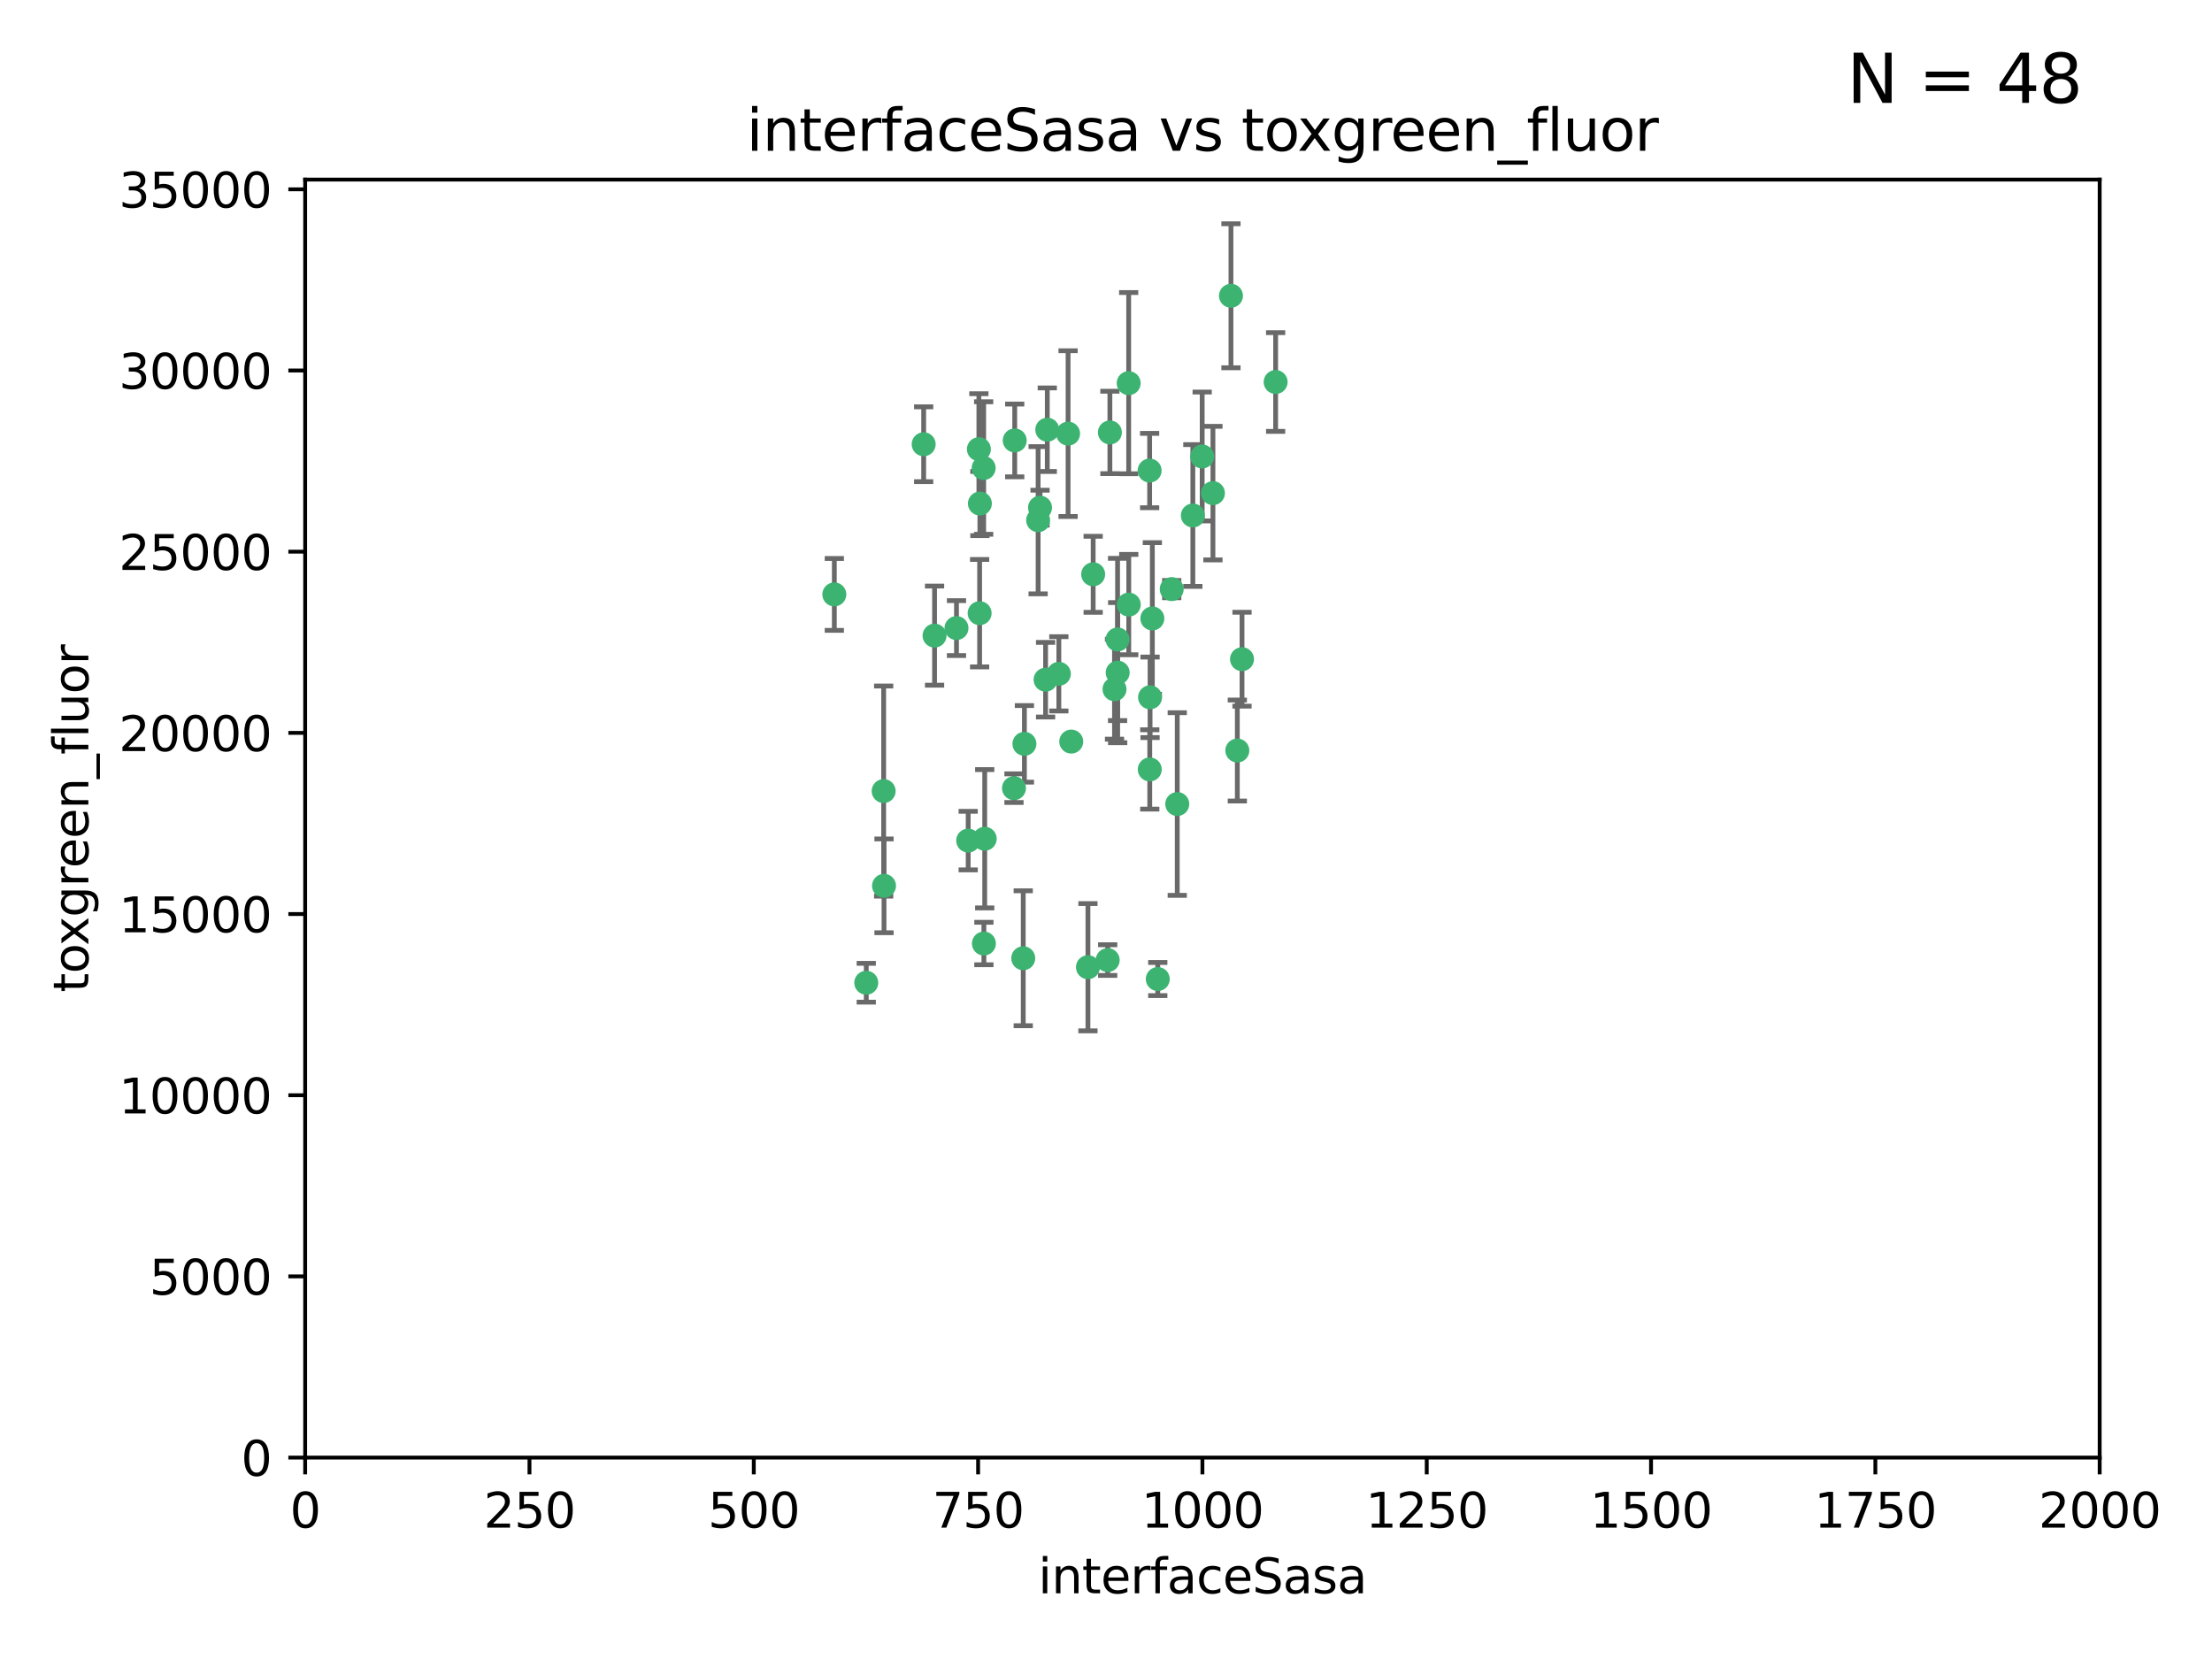 <?xml version="1.0" encoding="utf-8" standalone="no"?>
<!DOCTYPE svg PUBLIC "-//W3C//DTD SVG 1.1//EN"
  "http://www.w3.org/Graphics/SVG/1.1/DTD/svg11.dtd">
<svg xmlns:xlink="http://www.w3.org/1999/xlink" width="460.8pt" height="345.6pt" viewBox="0 0 460.8 345.6" xmlns="http://www.w3.org/2000/svg" version="1.1">
 <defs>
  <style type="text/css">*{stroke-linejoin: round; stroke-linecap: butt}</style>
 </defs>
 <g id="figure_1">
  <g id="patch_1">
   <path d="M 0 345.6 
L 460.8 345.6 
L 460.8 0 
L 0 0 
z
" style="fill: #ffffff"/>
  </g>
  <g id="axes_1">
   <g id="patch_2">
    <path d="M 63.571 303.64 
L 437.4 303.64 
L 437.4 37.411 
L 63.571 37.411 
z
" style="fill: #ffffff"/>
   </g>
   <g id="PathCollection_1">
    <defs>
     <path id="m052bcb30cd" d="M 0 1.118 
C 0.297 1.118 0.581 1 0.791 0.791 
C 1 0.581 1.118 0.297 1.118 0 
C 1.118 -0.297 1 -0.581 0.791 -0.791 
C 0.581 -1 0.297 -1.118 0 -1.118 
C -0.297 -1.118 -0.581 -1 -0.791 -0.791 
C -1 -0.581 -1.118 -0.297 -1.118 0 
C -1.118 0.297 -1 0.581 -0.791 0.791 
C -0.581 1 -0.297 1.118 0 1.118 
z
" style="stroke: #3cb371"/>
    </defs>
    <g clip-path="url(#pce3c4f1691)">
     <use xlink:href="#m052bcb30cd" x="239.489" y="98.026" style="fill: #3cb371; stroke: #3cb371"/>
     <use xlink:href="#m052bcb30cd" x="250.437" y="95.094" style="fill: #3cb371; stroke: #3cb371"/>
     <use xlink:href="#m052bcb30cd" x="218.168" y="89.516" style="fill: #3cb371; stroke: #3cb371"/>
     <use xlink:href="#m052bcb30cd" x="265.738" y="79.578" style="fill: #3cb371; stroke: #3cb371"/>
     <use xlink:href="#m052bcb30cd" x="252.676" y="102.727" style="fill: #3cb371; stroke: #3cb371"/>
     <use xlink:href="#m052bcb30cd" x="240.054" y="128.839" style="fill: #3cb371; stroke: #3cb371"/>
     <use xlink:href="#m052bcb30cd" x="258.734" y="137.321" style="fill: #3cb371; stroke: #3cb371"/>
     <use xlink:href="#m052bcb30cd" x="211.385" y="91.754" style="fill: #3cb371; stroke: #3cb371"/>
     <use xlink:href="#m052bcb30cd" x="235.142" y="125.947" style="fill: #3cb371; stroke: #3cb371"/>
     <use xlink:href="#m052bcb30cd" x="223.161" y="154.483" style="fill: #3cb371; stroke: #3cb371"/>
     <use xlink:href="#m052bcb30cd" x="248.491" y="107.386" style="fill: #3cb371; stroke: #3cb371"/>
     <use xlink:href="#m052bcb30cd" x="227.725" y="119.635" style="fill: #3cb371; stroke: #3cb371"/>
     <use xlink:href="#m052bcb30cd" x="235.125" y="79.819" style="fill: #3cb371; stroke: #3cb371"/>
     <use xlink:href="#m052bcb30cd" x="244.091" y="122.72" style="fill: #3cb371; stroke: #3cb371"/>
     <use xlink:href="#m052bcb30cd" x="241.185" y="203.953" style="fill: #3cb371; stroke: #3cb371"/>
     <use xlink:href="#m052bcb30cd" x="231.211" y="90.084" style="fill: #3cb371; stroke: #3cb371"/>
     <use xlink:href="#m052bcb30cd" x="213.404" y="154.954" style="fill: #3cb371; stroke: #3cb371"/>
     <use xlink:href="#m052bcb30cd" x="204.131" y="104.896" style="fill: #3cb371; stroke: #3cb371"/>
     <use xlink:href="#m052bcb30cd" x="257.757" y="156.348" style="fill: #3cb371; stroke: #3cb371"/>
     <use xlink:href="#m052bcb30cd" x="216.658" y="105.756" style="fill: #3cb371; stroke: #3cb371"/>
     <use xlink:href="#m052bcb30cd" x="204.916" y="97.498" style="fill: #3cb371; stroke: #3cb371"/>
     <use xlink:href="#m052bcb30cd" x="192.417" y="92.545" style="fill: #3cb371; stroke: #3cb371"/>
     <use xlink:href="#m052bcb30cd" x="222.501" y="90.332" style="fill: #3cb371; stroke: #3cb371"/>
     <use xlink:href="#m052bcb30cd" x="230.751" y="200.005" style="fill: #3cb371; stroke: #3cb371"/>
     <use xlink:href="#m052bcb30cd" x="199.256" y="130.84" style="fill: #3cb371; stroke: #3cb371"/>
     <use xlink:href="#m052bcb30cd" x="213.159" y="199.62" style="fill: #3cb371; stroke: #3cb371"/>
     <use xlink:href="#m052bcb30cd" x="216.26" y="108.373" style="fill: #3cb371; stroke: #3cb371"/>
     <use xlink:href="#m052bcb30cd" x="220.577" y="140.37" style="fill: #3cb371; stroke: #3cb371"/>
     <use xlink:href="#m052bcb30cd" x="203.92" y="93.572" style="fill: #3cb371; stroke: #3cb371"/>
     <use xlink:href="#m052bcb30cd" x="204.073" y="127.738" style="fill: #3cb371; stroke: #3cb371"/>
     <use xlink:href="#m052bcb30cd" x="239.579" y="145.262" style="fill: #3cb371; stroke: #3cb371"/>
     <use xlink:href="#m052bcb30cd" x="232.833" y="140.122" style="fill: #3cb371; stroke: #3cb371"/>
     <use xlink:href="#m052bcb30cd" x="256.433" y="61.614" style="fill: #3cb371; stroke: #3cb371"/>
     <use xlink:href="#m052bcb30cd" x="194.686" y="132.411" style="fill: #3cb371; stroke: #3cb371"/>
     <use xlink:href="#m052bcb30cd" x="180.458" y="204.723" style="fill: #3cb371; stroke: #3cb371"/>
     <use xlink:href="#m052bcb30cd" x="211.23" y="164.19" style="fill: #3cb371; stroke: #3cb371"/>
     <use xlink:href="#m052bcb30cd" x="232.811" y="133.213" style="fill: #3cb371; stroke: #3cb371"/>
     <use xlink:href="#m052bcb30cd" x="239.516" y="160.289" style="fill: #3cb371; stroke: #3cb371"/>
     <use xlink:href="#m052bcb30cd" x="204.964" y="196.552" style="fill: #3cb371; stroke: #3cb371"/>
     <use xlink:href="#m052bcb30cd" x="205.136" y="174.728" style="fill: #3cb371; stroke: #3cb371"/>
     <use xlink:href="#m052bcb30cd" x="217.815" y="141.593" style="fill: #3cb371; stroke: #3cb371"/>
     <use xlink:href="#m052bcb30cd" x="201.69" y="175.112" style="fill: #3cb371; stroke: #3cb371"/>
     <use xlink:href="#m052bcb30cd" x="184.082" y="164.794" style="fill: #3cb371; stroke: #3cb371"/>
     <use xlink:href="#m052bcb30cd" x="232.174" y="143.576" style="fill: #3cb371; stroke: #3cb371"/>
     <use xlink:href="#m052bcb30cd" x="245.245" y="167.495" style="fill: #3cb371; stroke: #3cb371"/>
     <use xlink:href="#m052bcb30cd" x="173.806" y="123.828" style="fill: #3cb371; stroke: #3cb371"/>
     <use xlink:href="#m052bcb30cd" x="226.639" y="201.488" style="fill: #3cb371; stroke: #3cb371"/>
     <use xlink:href="#m052bcb30cd" x="184.157" y="184.534" style="fill: #3cb371; stroke: #3cb371"/>
    </g>
   </g>
   <g id="matplotlib.axis_1">
    <g id="xtick_1">
     <g id="line2d_1">
      <defs>
       <path id="m33f7c1443c" d="M 0 0 
L 0 3.5 
" style="stroke: #000000; stroke-width: 0.8"/>
      </defs>
      <g>
       <use xlink:href="#m33f7c1443c" x="63.571" y="303.64" style="stroke: #000000; stroke-width: 0.8"/>
      </g>
     </g>
     <g id="text_1">
      <!-- 0 -->
      <g transform="translate(60.39 318.238)scale(0.1 -0.1)">
       <defs>
        <path id="DejaVuSans-30" d="M 2034 4250 
Q 1547 4250 1301 3770 
Q 1056 3291 1056 2328 
Q 1056 1369 1301 889 
Q 1547 409 2034 409 
Q 2525 409 2770 889 
Q 3016 1369 3016 2328 
Q 3016 3291 2770 3770 
Q 2525 4250 2034 4250 
z
M 2034 4750 
Q 2819 4750 3233 4129 
Q 3647 3509 3647 2328 
Q 3647 1150 3233 529 
Q 2819 -91 2034 -91 
Q 1250 -91 836 529 
Q 422 1150 422 2328 
Q 422 3509 836 4129 
Q 1250 4750 2034 4750 
z
" transform="scale(0.016)"/>
       </defs>
       <use xlink:href="#DejaVuSans-30"/>
      </g>
     </g>
    </g>
    <g id="xtick_2">
     <g id="line2d_2">
      <g>
       <use xlink:href="#m33f7c1443c" x="110.3" y="303.64" style="stroke: #000000; stroke-width: 0.8"/>
      </g>
     </g>
     <g id="text_2">
      <!-- 250 -->
      <g transform="translate(100.756 318.238)scale(0.1 -0.1)">
       <defs>
        <path id="DejaVuSans-32" d="M 1228 531 
L 3431 531 
L 3431 0 
L 469 0 
L 469 531 
Q 828 903 1448 1529 
Q 2069 2156 2228 2338 
Q 2531 2678 2651 2914 
Q 2772 3150 2772 3378 
Q 2772 3750 2511 3984 
Q 2250 4219 1831 4219 
Q 1534 4219 1204 4116 
Q 875 4013 500 3803 
L 500 4441 
Q 881 4594 1212 4672 
Q 1544 4750 1819 4750 
Q 2544 4750 2975 4387 
Q 3406 4025 3406 3419 
Q 3406 3131 3298 2873 
Q 3191 2616 2906 2266 
Q 2828 2175 2409 1742 
Q 1991 1309 1228 531 
z
" transform="scale(0.016)"/>
        <path id="DejaVuSans-35" d="M 691 4666 
L 3169 4666 
L 3169 4134 
L 1269 4134 
L 1269 2991 
Q 1406 3038 1543 3061 
Q 1681 3084 1819 3084 
Q 2600 3084 3056 2656 
Q 3513 2228 3513 1497 
Q 3513 744 3044 326 
Q 2575 -91 1722 -91 
Q 1428 -91 1123 -41 
Q 819 9 494 109 
L 494 744 
Q 775 591 1075 516 
Q 1375 441 1709 441 
Q 2250 441 2565 725 
Q 2881 1009 2881 1497 
Q 2881 1984 2565 2268 
Q 2250 2553 1709 2553 
Q 1456 2553 1204 2497 
Q 953 2441 691 2322 
L 691 4666 
z
" transform="scale(0.016)"/>
       </defs>
       <use xlink:href="#DejaVuSans-32"/>
       <use xlink:href="#DejaVuSans-35" x="63.623"/>
       <use xlink:href="#DejaVuSans-30" x="127.246"/>
      </g>
     </g>
    </g>
    <g id="xtick_3">
     <g id="line2d_3">
      <g>
       <use xlink:href="#m33f7c1443c" x="157.028" y="303.64" style="stroke: #000000; stroke-width: 0.8"/>
      </g>
     </g>
     <g id="text_3">
      <!-- 500 -->
      <g transform="translate(147.485 318.238)scale(0.1 -0.1)">
       <use xlink:href="#DejaVuSans-35"/>
       <use xlink:href="#DejaVuSans-30" x="63.623"/>
       <use xlink:href="#DejaVuSans-30" x="127.246"/>
      </g>
     </g>
    </g>
    <g id="xtick_4">
     <g id="line2d_4">
      <g>
       <use xlink:href="#m33f7c1443c" x="203.757" y="303.64" style="stroke: #000000; stroke-width: 0.8"/>
      </g>
     </g>
     <g id="text_4">
      <!-- 750 -->
      <g transform="translate(194.213 318.238)scale(0.1 -0.1)">
       <defs>
        <path id="DejaVuSans-37" d="M 525 4666 
L 3525 4666 
L 3525 4397 
L 1831 0 
L 1172 0 
L 2766 4134 
L 525 4134 
L 525 4666 
z
" transform="scale(0.016)"/>
       </defs>
       <use xlink:href="#DejaVuSans-37"/>
       <use xlink:href="#DejaVuSans-35" x="63.623"/>
       <use xlink:href="#DejaVuSans-30" x="127.246"/>
      </g>
     </g>
    </g>
    <g id="xtick_5">
     <g id="line2d_5">
      <g>
       <use xlink:href="#m33f7c1443c" x="250.486" y="303.64" style="stroke: #000000; stroke-width: 0.8"/>
      </g>
     </g>
     <g id="text_5">
      <!-- 1000 -->
      <g transform="translate(237.761 318.238)scale(0.1 -0.1)">
       <defs>
        <path id="DejaVuSans-31" d="M 794 531 
L 1825 531 
L 1825 4091 
L 703 3866 
L 703 4441 
L 1819 4666 
L 2450 4666 
L 2450 531 
L 3481 531 
L 3481 0 
L 794 0 
L 794 531 
z
" transform="scale(0.016)"/>
       </defs>
       <use xlink:href="#DejaVuSans-31"/>
       <use xlink:href="#DejaVuSans-30" x="63.623"/>
       <use xlink:href="#DejaVuSans-30" x="127.246"/>
       <use xlink:href="#DejaVuSans-30" x="190.869"/>
      </g>
     </g>
    </g>
    <g id="xtick_6">
     <g id="line2d_6">
      <g>
       <use xlink:href="#m33f7c1443c" x="297.214" y="303.64" style="stroke: #000000; stroke-width: 0.8"/>
      </g>
     </g>
     <g id="text_6">
      <!-- 1250 -->
      <g transform="translate(284.489 318.238)scale(0.1 -0.1)">
       <use xlink:href="#DejaVuSans-31"/>
       <use xlink:href="#DejaVuSans-32" x="63.623"/>
       <use xlink:href="#DejaVuSans-35" x="127.246"/>
       <use xlink:href="#DejaVuSans-30" x="190.869"/>
      </g>
     </g>
    </g>
    <g id="xtick_7">
     <g id="line2d_7">
      <g>
       <use xlink:href="#m33f7c1443c" x="343.943" y="303.64" style="stroke: #000000; stroke-width: 0.8"/>
      </g>
     </g>
     <g id="text_7">
      <!-- 1500 -->
      <g transform="translate(331.218 318.238)scale(0.1 -0.1)">
       <use xlink:href="#DejaVuSans-31"/>
       <use xlink:href="#DejaVuSans-35" x="63.623"/>
       <use xlink:href="#DejaVuSans-30" x="127.246"/>
       <use xlink:href="#DejaVuSans-30" x="190.869"/>
      </g>
     </g>
    </g>
    <g id="xtick_8">
     <g id="line2d_8">
      <g>
       <use xlink:href="#m33f7c1443c" x="390.671" y="303.64" style="stroke: #000000; stroke-width: 0.8"/>
      </g>
     </g>
     <g id="text_8">
      <!-- 1750 -->
      <g transform="translate(377.946 318.238)scale(0.1 -0.1)">
       <use xlink:href="#DejaVuSans-31"/>
       <use xlink:href="#DejaVuSans-37" x="63.623"/>
       <use xlink:href="#DejaVuSans-35" x="127.246"/>
       <use xlink:href="#DejaVuSans-30" x="190.869"/>
      </g>
     </g>
    </g>
    <g id="xtick_9">
     <g id="line2d_9">
      <g>
       <use xlink:href="#m33f7c1443c" x="437.4" y="303.64" style="stroke: #000000; stroke-width: 0.8"/>
      </g>
     </g>
     <g id="text_9">
      <!-- 2000 -->
      <g transform="translate(424.675 318.238)scale(0.1 -0.1)">
       <use xlink:href="#DejaVuSans-32"/>
       <use xlink:href="#DejaVuSans-30" x="63.623"/>
       <use xlink:href="#DejaVuSans-30" x="127.246"/>
       <use xlink:href="#DejaVuSans-30" x="190.869"/>
      </g>
     </g>
    </g>
    <g id="text_10">
     <!-- interfaceSasa -->
     <g transform="translate(216.279 331.917)scale(0.1 -0.1)">
      <defs>
       <path id="DejaVuSans-69" d="M 603 3500 
L 1178 3500 
L 1178 0 
L 603 0 
L 603 3500 
z
M 603 4863 
L 1178 4863 
L 1178 4134 
L 603 4134 
L 603 4863 
z
" transform="scale(0.016)"/>
       <path id="DejaVuSans-6e" d="M 3513 2113 
L 3513 0 
L 2938 0 
L 2938 2094 
Q 2938 2591 2744 2837 
Q 2550 3084 2163 3084 
Q 1697 3084 1428 2787 
Q 1159 2491 1159 1978 
L 1159 0 
L 581 0 
L 581 3500 
L 1159 3500 
L 1159 2956 
Q 1366 3272 1645 3428 
Q 1925 3584 2291 3584 
Q 2894 3584 3203 3211 
Q 3513 2838 3513 2113 
z
" transform="scale(0.016)"/>
       <path id="DejaVuSans-74" d="M 1172 4494 
L 1172 3500 
L 2356 3500 
L 2356 3053 
L 1172 3053 
L 1172 1153 
Q 1172 725 1289 603 
Q 1406 481 1766 481 
L 2356 481 
L 2356 0 
L 1766 0 
Q 1100 0 847 248 
Q 594 497 594 1153 
L 594 3053 
L 172 3053 
L 172 3500 
L 594 3500 
L 594 4494 
L 1172 4494 
z
" transform="scale(0.016)"/>
       <path id="DejaVuSans-65" d="M 3597 1894 
L 3597 1613 
L 953 1613 
Q 991 1019 1311 708 
Q 1631 397 2203 397 
Q 2534 397 2845 478 
Q 3156 559 3463 722 
L 3463 178 
Q 3153 47 2828 -22 
Q 2503 -91 2169 -91 
Q 1331 -91 842 396 
Q 353 884 353 1716 
Q 353 2575 817 3079 
Q 1281 3584 2069 3584 
Q 2775 3584 3186 3129 
Q 3597 2675 3597 1894 
z
M 3022 2063 
Q 3016 2534 2758 2815 
Q 2500 3097 2075 3097 
Q 1594 3097 1305 2825 
Q 1016 2553 972 2059 
L 3022 2063 
z
" transform="scale(0.016)"/>
       <path id="DejaVuSans-72" d="M 2631 2963 
Q 2534 3019 2420 3045 
Q 2306 3072 2169 3072 
Q 1681 3072 1420 2755 
Q 1159 2438 1159 1844 
L 1159 0 
L 581 0 
L 581 3500 
L 1159 3500 
L 1159 2956 
Q 1341 3275 1631 3429 
Q 1922 3584 2338 3584 
Q 2397 3584 2469 3576 
Q 2541 3569 2628 3553 
L 2631 2963 
z
" transform="scale(0.016)"/>
       <path id="DejaVuSans-66" d="M 2375 4863 
L 2375 4384 
L 1825 4384 
Q 1516 4384 1395 4259 
Q 1275 4134 1275 3809 
L 1275 3500 
L 2222 3500 
L 2222 3053 
L 1275 3053 
L 1275 0 
L 697 0 
L 697 3053 
L 147 3053 
L 147 3500 
L 697 3500 
L 697 3744 
Q 697 4328 969 4595 
Q 1241 4863 1831 4863 
L 2375 4863 
z
" transform="scale(0.016)"/>
       <path id="DejaVuSans-61" d="M 2194 1759 
Q 1497 1759 1228 1600 
Q 959 1441 959 1056 
Q 959 750 1161 570 
Q 1363 391 1709 391 
Q 2188 391 2477 730 
Q 2766 1069 2766 1631 
L 2766 1759 
L 2194 1759 
z
M 3341 1997 
L 3341 0 
L 2766 0 
L 2766 531 
Q 2569 213 2275 61 
Q 1981 -91 1556 -91 
Q 1019 -91 701 211 
Q 384 513 384 1019 
Q 384 1609 779 1909 
Q 1175 2209 1959 2209 
L 2766 2209 
L 2766 2266 
Q 2766 2663 2505 2880 
Q 2244 3097 1772 3097 
Q 1472 3097 1187 3025 
Q 903 2953 641 2809 
L 641 3341 
Q 956 3463 1253 3523 
Q 1550 3584 1831 3584 
Q 2591 3584 2966 3190 
Q 3341 2797 3341 1997 
z
" transform="scale(0.016)"/>
       <path id="DejaVuSans-63" d="M 3122 3366 
L 3122 2828 
Q 2878 2963 2633 3030 
Q 2388 3097 2138 3097 
Q 1578 3097 1268 2742 
Q 959 2388 959 1747 
Q 959 1106 1268 751 
Q 1578 397 2138 397 
Q 2388 397 2633 464 
Q 2878 531 3122 666 
L 3122 134 
Q 2881 22 2623 -34 
Q 2366 -91 2075 -91 
Q 1284 -91 818 406 
Q 353 903 353 1747 
Q 353 2603 823 3093 
Q 1294 3584 2113 3584 
Q 2378 3584 2631 3529 
Q 2884 3475 3122 3366 
z
" transform="scale(0.016)"/>
       <path id="DejaVuSans-53" d="M 3425 4513 
L 3425 3897 
Q 3066 4069 2747 4153 
Q 2428 4238 2131 4238 
Q 1616 4238 1336 4038 
Q 1056 3838 1056 3469 
Q 1056 3159 1242 3001 
Q 1428 2844 1947 2747 
L 2328 2669 
Q 3034 2534 3370 2195 
Q 3706 1856 3706 1288 
Q 3706 609 3251 259 
Q 2797 -91 1919 -91 
Q 1588 -91 1214 -16 
Q 841 59 441 206 
L 441 856 
Q 825 641 1194 531 
Q 1563 422 1919 422 
Q 2459 422 2753 634 
Q 3047 847 3047 1241 
Q 3047 1584 2836 1778 
Q 2625 1972 2144 2069 
L 1759 2144 
Q 1053 2284 737 2584 
Q 422 2884 422 3419 
Q 422 4038 858 4394 
Q 1294 4750 2059 4750 
Q 2388 4750 2728 4690 
Q 3069 4631 3425 4513 
z
" transform="scale(0.016)"/>
       <path id="DejaVuSans-73" d="M 2834 3397 
L 2834 2853 
Q 2591 2978 2328 3040 
Q 2066 3103 1784 3103 
Q 1356 3103 1142 2972 
Q 928 2841 928 2578 
Q 928 2378 1081 2264 
Q 1234 2150 1697 2047 
L 1894 2003 
Q 2506 1872 2764 1633 
Q 3022 1394 3022 966 
Q 3022 478 2636 193 
Q 2250 -91 1575 -91 
Q 1294 -91 989 -36 
Q 684 19 347 128 
L 347 722 
Q 666 556 975 473 
Q 1284 391 1588 391 
Q 1994 391 2212 530 
Q 2431 669 2431 922 
Q 2431 1156 2273 1281 
Q 2116 1406 1581 1522 
L 1381 1569 
Q 847 1681 609 1914 
Q 372 2147 372 2553 
Q 372 3047 722 3315 
Q 1072 3584 1716 3584 
Q 2034 3584 2315 3537 
Q 2597 3491 2834 3397 
z
" transform="scale(0.016)"/>
      </defs>
      <use xlink:href="#DejaVuSans-69"/>
      <use xlink:href="#DejaVuSans-6e" x="27.783"/>
      <use xlink:href="#DejaVuSans-74" x="91.162"/>
      <use xlink:href="#DejaVuSans-65" x="130.371"/>
      <use xlink:href="#DejaVuSans-72" x="191.895"/>
      <use xlink:href="#DejaVuSans-66" x="233.008"/>
      <use xlink:href="#DejaVuSans-61" x="268.213"/>
      <use xlink:href="#DejaVuSans-63" x="329.492"/>
      <use xlink:href="#DejaVuSans-65" x="384.473"/>
      <use xlink:href="#DejaVuSans-53" x="445.996"/>
      <use xlink:href="#DejaVuSans-61" x="509.473"/>
      <use xlink:href="#DejaVuSans-73" x="570.752"/>
      <use xlink:href="#DejaVuSans-61" x="622.852"/>
     </g>
    </g>
   </g>
   <g id="matplotlib.axis_2">
    <g id="ytick_1">
     <g id="line2d_10">
      <defs>
       <path id="m0c0c66646e" d="M 0 0 
L -3.5 0 
" style="stroke: #000000; stroke-width: 0.8"/>
      </defs>
      <g>
       <use xlink:href="#m0c0c66646e" x="63.571" y="303.64" style="stroke: #000000; stroke-width: 0.8"/>
      </g>
     </g>
     <g id="text_11">
      <!-- 0 -->
      <g transform="translate(50.209 307.439)scale(0.1 -0.1)">
       <use xlink:href="#DejaVuSans-30"/>
      </g>
     </g>
    </g>
    <g id="ytick_2">
     <g id="line2d_11">
      <g>
       <use xlink:href="#m0c0c66646e" x="63.571" y="265.897" style="stroke: #000000; stroke-width: 0.8"/>
      </g>
     </g>
     <g id="text_12">
      <!-- 5000 -->
      <g transform="translate(31.121 269.696)scale(0.1 -0.1)">
       <use xlink:href="#DejaVuSans-35"/>
       <use xlink:href="#DejaVuSans-30" x="63.623"/>
       <use xlink:href="#DejaVuSans-30" x="127.246"/>
       <use xlink:href="#DejaVuSans-30" x="190.869"/>
      </g>
     </g>
    </g>
    <g id="ytick_3">
     <g id="line2d_12">
      <g>
       <use xlink:href="#m0c0c66646e" x="63.571" y="228.154" style="stroke: #000000; stroke-width: 0.8"/>
      </g>
     </g>
     <g id="text_13">
      <!-- 10000 -->
      <g transform="translate(24.759 231.953)scale(0.1 -0.1)">
       <use xlink:href="#DejaVuSans-31"/>
       <use xlink:href="#DejaVuSans-30" x="63.623"/>
       <use xlink:href="#DejaVuSans-30" x="127.246"/>
       <use xlink:href="#DejaVuSans-30" x="190.869"/>
       <use xlink:href="#DejaVuSans-30" x="254.492"/>
      </g>
     </g>
    </g>
    <g id="ytick_4">
     <g id="line2d_13">
      <g>
       <use xlink:href="#m0c0c66646e" x="63.571" y="190.411" style="stroke: #000000; stroke-width: 0.8"/>
      </g>
     </g>
     <g id="text_14">
      <!-- 15000 -->
      <g transform="translate(24.759 194.21)scale(0.1 -0.1)">
       <use xlink:href="#DejaVuSans-31"/>
       <use xlink:href="#DejaVuSans-35" x="63.623"/>
       <use xlink:href="#DejaVuSans-30" x="127.246"/>
       <use xlink:href="#DejaVuSans-30" x="190.869"/>
       <use xlink:href="#DejaVuSans-30" x="254.492"/>
      </g>
     </g>
    </g>
    <g id="ytick_5">
     <g id="line2d_14">
      <g>
       <use xlink:href="#m0c0c66646e" x="63.571" y="152.668" style="stroke: #000000; stroke-width: 0.8"/>
      </g>
     </g>
     <g id="text_15">
      <!-- 20000 -->
      <g transform="translate(24.759 156.467)scale(0.1 -0.1)">
       <use xlink:href="#DejaVuSans-32"/>
       <use xlink:href="#DejaVuSans-30" x="63.623"/>
       <use xlink:href="#DejaVuSans-30" x="127.246"/>
       <use xlink:href="#DejaVuSans-30" x="190.869"/>
       <use xlink:href="#DejaVuSans-30" x="254.492"/>
      </g>
     </g>
    </g>
    <g id="ytick_6">
     <g id="line2d_15">
      <g>
       <use xlink:href="#m0c0c66646e" x="63.571" y="114.925" style="stroke: #000000; stroke-width: 0.8"/>
      </g>
     </g>
     <g id="text_16">
      <!-- 25000 -->
      <g transform="translate(24.759 118.724)scale(0.1 -0.1)">
       <use xlink:href="#DejaVuSans-32"/>
       <use xlink:href="#DejaVuSans-35" x="63.623"/>
       <use xlink:href="#DejaVuSans-30" x="127.246"/>
       <use xlink:href="#DejaVuSans-30" x="190.869"/>
       <use xlink:href="#DejaVuSans-30" x="254.492"/>
      </g>
     </g>
    </g>
    <g id="ytick_7">
     <g id="line2d_16">
      <g>
       <use xlink:href="#m0c0c66646e" x="63.571" y="77.181" style="stroke: #000000; stroke-width: 0.8"/>
      </g>
     </g>
     <g id="text_17">
      <!-- 30000 -->
      <g transform="translate(24.759 80.981)scale(0.1 -0.1)">
       <defs>
        <path id="DejaVuSans-33" d="M 2597 2516 
Q 3050 2419 3304 2112 
Q 3559 1806 3559 1356 
Q 3559 666 3084 287 
Q 2609 -91 1734 -91 
Q 1441 -91 1130 -33 
Q 819 25 488 141 
L 488 750 
Q 750 597 1062 519 
Q 1375 441 1716 441 
Q 2309 441 2620 675 
Q 2931 909 2931 1356 
Q 2931 1769 2642 2001 
Q 2353 2234 1838 2234 
L 1294 2234 
L 1294 2753 
L 1863 2753 
Q 2328 2753 2575 2939 
Q 2822 3125 2822 3475 
Q 2822 3834 2567 4026 
Q 2313 4219 1838 4219 
Q 1578 4219 1281 4162 
Q 984 4106 628 3988 
L 628 4550 
Q 988 4650 1302 4700 
Q 1616 4750 1894 4750 
Q 2613 4750 3031 4423 
Q 3450 4097 3450 3541 
Q 3450 3153 3228 2886 
Q 3006 2619 2597 2516 
z
" transform="scale(0.016)"/>
       </defs>
       <use xlink:href="#DejaVuSans-33"/>
       <use xlink:href="#DejaVuSans-30" x="63.623"/>
       <use xlink:href="#DejaVuSans-30" x="127.246"/>
       <use xlink:href="#DejaVuSans-30" x="190.869"/>
       <use xlink:href="#DejaVuSans-30" x="254.492"/>
      </g>
     </g>
    </g>
    <g id="ytick_8">
     <g id="line2d_17">
      <g>
       <use xlink:href="#m0c0c66646e" x="63.571" y="39.438" style="stroke: #000000; stroke-width: 0.8"/>
      </g>
     </g>
     <g id="text_18">
      <!-- 35000 -->
      <g transform="translate(24.759 43.238)scale(0.1 -0.1)">
       <use xlink:href="#DejaVuSans-33"/>
       <use xlink:href="#DejaVuSans-35" x="63.623"/>
       <use xlink:href="#DejaVuSans-30" x="127.246"/>
       <use xlink:href="#DejaVuSans-30" x="190.869"/>
       <use xlink:href="#DejaVuSans-30" x="254.492"/>
      </g>
     </g>
    </g>
    <g id="text_19">
     <!-- toxgreen_fluor -->
     <g transform="translate(18.401 206.72)rotate(-90)scale(0.1 -0.1)">
      <defs>
       <path id="DejaVuSans-6f" d="M 1959 3097 
Q 1497 3097 1228 2736 
Q 959 2375 959 1747 
Q 959 1119 1226 758 
Q 1494 397 1959 397 
Q 2419 397 2687 759 
Q 2956 1122 2956 1747 
Q 2956 2369 2687 2733 
Q 2419 3097 1959 3097 
z
M 1959 3584 
Q 2709 3584 3137 3096 
Q 3566 2609 3566 1747 
Q 3566 888 3137 398 
Q 2709 -91 1959 -91 
Q 1206 -91 779 398 
Q 353 888 353 1747 
Q 353 2609 779 3096 
Q 1206 3584 1959 3584 
z
" transform="scale(0.016)"/>
       <path id="DejaVuSans-78" d="M 3513 3500 
L 2247 1797 
L 3578 0 
L 2900 0 
L 1881 1375 
L 863 0 
L 184 0 
L 1544 1831 
L 300 3500 
L 978 3500 
L 1906 2253 
L 2834 3500 
L 3513 3500 
z
" transform="scale(0.016)"/>
       <path id="DejaVuSans-67" d="M 2906 1791 
Q 2906 2416 2648 2759 
Q 2391 3103 1925 3103 
Q 1463 3103 1205 2759 
Q 947 2416 947 1791 
Q 947 1169 1205 825 
Q 1463 481 1925 481 
Q 2391 481 2648 825 
Q 2906 1169 2906 1791 
z
M 3481 434 
Q 3481 -459 3084 -895 
Q 2688 -1331 1869 -1331 
Q 1566 -1331 1297 -1286 
Q 1028 -1241 775 -1147 
L 775 -588 
Q 1028 -725 1275 -790 
Q 1522 -856 1778 -856 
Q 2344 -856 2625 -561 
Q 2906 -266 2906 331 
L 2906 616 
Q 2728 306 2450 153 
Q 2172 0 1784 0 
Q 1141 0 747 490 
Q 353 981 353 1791 
Q 353 2603 747 3093 
Q 1141 3584 1784 3584 
Q 2172 3584 2450 3431 
Q 2728 3278 2906 2969 
L 2906 3500 
L 3481 3500 
L 3481 434 
z
" transform="scale(0.016)"/>
       <path id="DejaVuSans-5f" d="M 3263 -1063 
L 3263 -1509 
L -63 -1509 
L -63 -1063 
L 3263 -1063 
z
" transform="scale(0.016)"/>
       <path id="DejaVuSans-6c" d="M 603 4863 
L 1178 4863 
L 1178 0 
L 603 0 
L 603 4863 
z
" transform="scale(0.016)"/>
       <path id="DejaVuSans-75" d="M 544 1381 
L 544 3500 
L 1119 3500 
L 1119 1403 
Q 1119 906 1312 657 
Q 1506 409 1894 409 
Q 2359 409 2629 706 
Q 2900 1003 2900 1516 
L 2900 3500 
L 3475 3500 
L 3475 0 
L 2900 0 
L 2900 538 
Q 2691 219 2414 64 
Q 2138 -91 1772 -91 
Q 1169 -91 856 284 
Q 544 659 544 1381 
z
M 1991 3584 
L 1991 3584 
z
" transform="scale(0.016)"/>
      </defs>
      <use xlink:href="#DejaVuSans-74"/>
      <use xlink:href="#DejaVuSans-6f" x="39.209"/>
      <use xlink:href="#DejaVuSans-78" x="97.266"/>
      <use xlink:href="#DejaVuSans-67" x="156.445"/>
      <use xlink:href="#DejaVuSans-72" x="219.922"/>
      <use xlink:href="#DejaVuSans-65" x="258.785"/>
      <use xlink:href="#DejaVuSans-65" x="320.309"/>
      <use xlink:href="#DejaVuSans-6e" x="381.832"/>
      <use xlink:href="#DejaVuSans-5f" x="445.211"/>
      <use xlink:href="#DejaVuSans-66" x="495.211"/>
      <use xlink:href="#DejaVuSans-6c" x="530.416"/>
      <use xlink:href="#DejaVuSans-75" x="558.199"/>
      <use xlink:href="#DejaVuSans-6f" x="621.578"/>
      <use xlink:href="#DejaVuSans-72" x="682.76"/>
     </g>
    </g>
   </g>
   <g id="LineCollection_1">
    <path d="M 239.489 105.772 
L 239.489 90.281 
" clip-path="url(#pce3c4f1691)" style="fill: none; stroke: #696969"/>
    <path d="M 250.437 108.514 
L 250.437 81.675 
" clip-path="url(#pce3c4f1691)" style="fill: none; stroke: #696969"/>
    <path d="M 218.168 98.217 
L 218.168 80.815 
" clip-path="url(#pce3c4f1691)" style="fill: none; stroke: #696969"/>
    <path d="M 265.738 89.863 
L 265.738 69.294 
" clip-path="url(#pce3c4f1691)" style="fill: none; stroke: #696969"/>
    <path d="M 252.676 116.638 
L 252.676 88.815 
" clip-path="url(#pce3c4f1691)" style="fill: none; stroke: #696969"/>
    <path d="M 240.054 144.637 
L 240.054 113.041 
" clip-path="url(#pce3c4f1691)" style="fill: none; stroke: #696969"/>
    <path d="M 258.734 147.102 
L 258.734 127.541 
" clip-path="url(#pce3c4f1691)" style="fill: none; stroke: #696969"/>
    <path d="M 211.385 99.334 
L 211.385 84.174 
" clip-path="url(#pce3c4f1691)" style="fill: none; stroke: #696969"/>
    <path d="M 235.142 136.397 
L 235.142 115.497 
" clip-path="url(#pce3c4f1691)" style="fill: none; stroke: #696969"/>
    <path d="M 223.161 155.048 
L 223.161 153.918 
" clip-path="url(#pce3c4f1691)" style="fill: none; stroke: #696969"/>
    <path d="M 248.491 122.155 
L 248.491 92.617 
" clip-path="url(#pce3c4f1691)" style="fill: none; stroke: #696969"/>
    <path d="M 227.725 127.554 
L 227.725 111.717 
" clip-path="url(#pce3c4f1691)" style="fill: none; stroke: #696969"/>
    <path d="M 235.125 98.693 
L 235.125 60.945 
" clip-path="url(#pce3c4f1691)" style="fill: none; stroke: #696969"/>
    <path d="M 244.091 124.514 
L 244.091 120.926 
" clip-path="url(#pce3c4f1691)" style="fill: none; stroke: #696969"/>
    <path d="M 241.185 207.405 
L 241.185 200.501 
" clip-path="url(#pce3c4f1691)" style="fill: none; stroke: #696969"/>
    <path d="M 231.211 98.668 
L 231.211 81.501 
" clip-path="url(#pce3c4f1691)" style="fill: none; stroke: #696969"/>
    <path d="M 213.404 162.929 
L 213.404 146.979 
" clip-path="url(#pce3c4f1691)" style="fill: none; stroke: #696969"/>
    <path d="M 204.131 111.578 
L 204.131 98.214 
" clip-path="url(#pce3c4f1691)" style="fill: none; stroke: #696969"/>
    <path d="M 257.757 166.868 
L 257.757 145.829 
" clip-path="url(#pce3c4f1691)" style="fill: none; stroke: #696969"/>
    <path d="M 216.658 109.392 
L 216.658 102.12 
" clip-path="url(#pce3c4f1691)" style="fill: none; stroke: #696969"/>
    <path d="M 204.916 111.302 
L 204.916 83.693 
" clip-path="url(#pce3c4f1691)" style="fill: none; stroke: #696969"/>
    <path d="M 192.417 100.341 
L 192.417 84.749 
" clip-path="url(#pce3c4f1691)" style="fill: none; stroke: #696969"/>
    <path d="M 222.501 107.592 
L 222.501 73.071 
" clip-path="url(#pce3c4f1691)" style="fill: none; stroke: #696969"/>
    <path d="M 230.751 203.204 
L 230.751 196.806 
" clip-path="url(#pce3c4f1691)" style="fill: none; stroke: #696969"/>
    <path d="M 199.256 136.561 
L 199.256 125.12 
" clip-path="url(#pce3c4f1691)" style="fill: none; stroke: #696969"/>
    <path d="M 213.159 213.675 
L 213.159 185.565 
" clip-path="url(#pce3c4f1691)" style="fill: none; stroke: #696969"/>
    <path d="M 216.26 123.707 
L 216.26 93.039 
" clip-path="url(#pce3c4f1691)" style="fill: none; stroke: #696969"/>
    <path d="M 220.577 148.106 
L 220.577 132.634 
" clip-path="url(#pce3c4f1691)" style="fill: none; stroke: #696969"/>
    <path d="M 203.92 105.129 
L 203.92 82.016 
" clip-path="url(#pce3c4f1691)" style="fill: none; stroke: #696969"/>
    <path d="M 204.073 138.926 
L 204.073 116.549 
" clip-path="url(#pce3c4f1691)" style="fill: none; stroke: #696969"/>
    <path d="M 239.579 153.647 
L 239.579 136.877 
" clip-path="url(#pce3c4f1691)" style="fill: none; stroke: #696969"/>
    <path d="M 232.833 154.719 
L 232.833 125.526 
" clip-path="url(#pce3c4f1691)" style="fill: none; stroke: #696969"/>
    <path d="M 256.433 76.614 
L 256.433 46.614 
" clip-path="url(#pce3c4f1691)" style="fill: none; stroke: #696969"/>
    <path d="M 194.686 142.738 
L 194.686 122.084 
" clip-path="url(#pce3c4f1691)" style="fill: none; stroke: #696969"/>
    <path d="M 180.458 208.763 
L 180.458 200.682 
" clip-path="url(#pce3c4f1691)" style="fill: none; stroke: #696969"/>
    <path d="M 211.23 167.175 
L 211.23 161.206 
" clip-path="url(#pce3c4f1691)" style="fill: none; stroke: #696969"/>
    <path d="M 232.811 150.11 
L 232.811 116.316 
" clip-path="url(#pce3c4f1691)" style="fill: none; stroke: #696969"/>
    <path d="M 239.516 168.551 
L 239.516 152.026 
" clip-path="url(#pce3c4f1691)" style="fill: none; stroke: #696969"/>
    <path d="M 204.964 200.974 
L 204.964 192.13 
" clip-path="url(#pce3c4f1691)" style="fill: none; stroke: #696969"/>
    <path d="M 205.136 189.135 
L 205.136 160.322 
" clip-path="url(#pce3c4f1691)" style="fill: none; stroke: #696969"/>
    <path d="M 217.815 149.363 
L 217.815 133.823 
" clip-path="url(#pce3c4f1691)" style="fill: none; stroke: #696969"/>
    <path d="M 201.69 181.212 
L 201.69 169.013 
" clip-path="url(#pce3c4f1691)" style="fill: none; stroke: #696969"/>
    <path d="M 184.082 186.68 
L 184.082 142.908 
" clip-path="url(#pce3c4f1691)" style="fill: none; stroke: #696969"/>
    <path d="M 232.174 153.98 
L 232.174 133.171 
" clip-path="url(#pce3c4f1691)" style="fill: none; stroke: #696969"/>
    <path d="M 245.245 186.519 
L 245.245 148.47 
" clip-path="url(#pce3c4f1691)" style="fill: none; stroke: #696969"/>
    <path d="M 173.806 131.314 
L 173.806 116.343 
" clip-path="url(#pce3c4f1691)" style="fill: none; stroke: #696969"/>
    <path d="M 226.639 214.744 
L 226.639 188.233 
" clip-path="url(#pce3c4f1691)" style="fill: none; stroke: #696969"/>
    <path d="M 184.157 194.3 
L 184.157 174.769 
" clip-path="url(#pce3c4f1691)" style="fill: none; stroke: #696969"/>
   </g>
   <g id="line2d_18">
    <defs>
     <path id="md45bac0e6c" d="M 2 0 
L -2 -0 
" style="stroke: #696969"/>
    </defs>
    <g clip-path="url(#pce3c4f1691)">
     <use xlink:href="#md45bac0e6c" x="239.489" y="105.772" style="fill: #696969; stroke: #696969"/>
     <use xlink:href="#md45bac0e6c" x="250.437" y="108.514" style="fill: #696969; stroke: #696969"/>
     <use xlink:href="#md45bac0e6c" x="218.168" y="98.217" style="fill: #696969; stroke: #696969"/>
     <use xlink:href="#md45bac0e6c" x="265.738" y="89.863" style="fill: #696969; stroke: #696969"/>
     <use xlink:href="#md45bac0e6c" x="252.676" y="116.638" style="fill: #696969; stroke: #696969"/>
     <use xlink:href="#md45bac0e6c" x="240.054" y="144.637" style="fill: #696969; stroke: #696969"/>
     <use xlink:href="#md45bac0e6c" x="258.734" y="147.102" style="fill: #696969; stroke: #696969"/>
     <use xlink:href="#md45bac0e6c" x="211.385" y="99.334" style="fill: #696969; stroke: #696969"/>
     <use xlink:href="#md45bac0e6c" x="235.142" y="136.397" style="fill: #696969; stroke: #696969"/>
     <use xlink:href="#md45bac0e6c" x="223.161" y="155.048" style="fill: #696969; stroke: #696969"/>
     <use xlink:href="#md45bac0e6c" x="248.491" y="122.155" style="fill: #696969; stroke: #696969"/>
     <use xlink:href="#md45bac0e6c" x="227.725" y="127.554" style="fill: #696969; stroke: #696969"/>
     <use xlink:href="#md45bac0e6c" x="235.125" y="98.693" style="fill: #696969; stroke: #696969"/>
     <use xlink:href="#md45bac0e6c" x="244.091" y="124.514" style="fill: #696969; stroke: #696969"/>
     <use xlink:href="#md45bac0e6c" x="241.185" y="207.405" style="fill: #696969; stroke: #696969"/>
     <use xlink:href="#md45bac0e6c" x="231.211" y="98.668" style="fill: #696969; stroke: #696969"/>
     <use xlink:href="#md45bac0e6c" x="213.404" y="162.929" style="fill: #696969; stroke: #696969"/>
     <use xlink:href="#md45bac0e6c" x="204.131" y="111.578" style="fill: #696969; stroke: #696969"/>
     <use xlink:href="#md45bac0e6c" x="257.757" y="166.868" style="fill: #696969; stroke: #696969"/>
     <use xlink:href="#md45bac0e6c" x="216.658" y="109.392" style="fill: #696969; stroke: #696969"/>
     <use xlink:href="#md45bac0e6c" x="204.916" y="111.302" style="fill: #696969; stroke: #696969"/>
     <use xlink:href="#md45bac0e6c" x="192.417" y="100.341" style="fill: #696969; stroke: #696969"/>
     <use xlink:href="#md45bac0e6c" x="222.501" y="107.592" style="fill: #696969; stroke: #696969"/>
     <use xlink:href="#md45bac0e6c" x="230.751" y="203.204" style="fill: #696969; stroke: #696969"/>
     <use xlink:href="#md45bac0e6c" x="199.256" y="136.561" style="fill: #696969; stroke: #696969"/>
     <use xlink:href="#md45bac0e6c" x="213.159" y="213.675" style="fill: #696969; stroke: #696969"/>
     <use xlink:href="#md45bac0e6c" x="216.26" y="123.707" style="fill: #696969; stroke: #696969"/>
     <use xlink:href="#md45bac0e6c" x="220.577" y="148.106" style="fill: #696969; stroke: #696969"/>
     <use xlink:href="#md45bac0e6c" x="203.92" y="105.129" style="fill: #696969; stroke: #696969"/>
     <use xlink:href="#md45bac0e6c" x="204.073" y="138.926" style="fill: #696969; stroke: #696969"/>
     <use xlink:href="#md45bac0e6c" x="239.579" y="153.647" style="fill: #696969; stroke: #696969"/>
     <use xlink:href="#md45bac0e6c" x="232.833" y="154.719" style="fill: #696969; stroke: #696969"/>
     <use xlink:href="#md45bac0e6c" x="256.433" y="76.614" style="fill: #696969; stroke: #696969"/>
     <use xlink:href="#md45bac0e6c" x="194.686" y="142.738" style="fill: #696969; stroke: #696969"/>
     <use xlink:href="#md45bac0e6c" x="180.458" y="208.763" style="fill: #696969; stroke: #696969"/>
     <use xlink:href="#md45bac0e6c" x="211.23" y="167.175" style="fill: #696969; stroke: #696969"/>
     <use xlink:href="#md45bac0e6c" x="232.811" y="150.11" style="fill: #696969; stroke: #696969"/>
     <use xlink:href="#md45bac0e6c" x="239.516" y="168.551" style="fill: #696969; stroke: #696969"/>
     <use xlink:href="#md45bac0e6c" x="204.964" y="200.974" style="fill: #696969; stroke: #696969"/>
     <use xlink:href="#md45bac0e6c" x="205.136" y="189.135" style="fill: #696969; stroke: #696969"/>
     <use xlink:href="#md45bac0e6c" x="217.815" y="149.363" style="fill: #696969; stroke: #696969"/>
     <use xlink:href="#md45bac0e6c" x="201.69" y="181.212" style="fill: #696969; stroke: #696969"/>
     <use xlink:href="#md45bac0e6c" x="184.082" y="186.68" style="fill: #696969; stroke: #696969"/>
     <use xlink:href="#md45bac0e6c" x="232.174" y="153.98" style="fill: #696969; stroke: #696969"/>
     <use xlink:href="#md45bac0e6c" x="245.245" y="186.519" style="fill: #696969; stroke: #696969"/>
     <use xlink:href="#md45bac0e6c" x="173.806" y="131.314" style="fill: #696969; stroke: #696969"/>
     <use xlink:href="#md45bac0e6c" x="226.639" y="214.744" style="fill: #696969; stroke: #696969"/>
     <use xlink:href="#md45bac0e6c" x="184.157" y="194.3" style="fill: #696969; stroke: #696969"/>
    </g>
   </g>
   <g id="line2d_19">
    <g clip-path="url(#pce3c4f1691)">
     <use xlink:href="#md45bac0e6c" x="239.489" y="90.281" style="fill: #696969; stroke: #696969"/>
     <use xlink:href="#md45bac0e6c" x="250.437" y="81.675" style="fill: #696969; stroke: #696969"/>
     <use xlink:href="#md45bac0e6c" x="218.168" y="80.815" style="fill: #696969; stroke: #696969"/>
     <use xlink:href="#md45bac0e6c" x="265.738" y="69.294" style="fill: #696969; stroke: #696969"/>
     <use xlink:href="#md45bac0e6c" x="252.676" y="88.815" style="fill: #696969; stroke: #696969"/>
     <use xlink:href="#md45bac0e6c" x="240.054" y="113.041" style="fill: #696969; stroke: #696969"/>
     <use xlink:href="#md45bac0e6c" x="258.734" y="127.541" style="fill: #696969; stroke: #696969"/>
     <use xlink:href="#md45bac0e6c" x="211.385" y="84.174" style="fill: #696969; stroke: #696969"/>
     <use xlink:href="#md45bac0e6c" x="235.142" y="115.497" style="fill: #696969; stroke: #696969"/>
     <use xlink:href="#md45bac0e6c" x="223.161" y="153.918" style="fill: #696969; stroke: #696969"/>
     <use xlink:href="#md45bac0e6c" x="248.491" y="92.617" style="fill: #696969; stroke: #696969"/>
     <use xlink:href="#md45bac0e6c" x="227.725" y="111.717" style="fill: #696969; stroke: #696969"/>
     <use xlink:href="#md45bac0e6c" x="235.125" y="60.945" style="fill: #696969; stroke: #696969"/>
     <use xlink:href="#md45bac0e6c" x="244.091" y="120.926" style="fill: #696969; stroke: #696969"/>
     <use xlink:href="#md45bac0e6c" x="241.185" y="200.501" style="fill: #696969; stroke: #696969"/>
     <use xlink:href="#md45bac0e6c" x="231.211" y="81.501" style="fill: #696969; stroke: #696969"/>
     <use xlink:href="#md45bac0e6c" x="213.404" y="146.979" style="fill: #696969; stroke: #696969"/>
     <use xlink:href="#md45bac0e6c" x="204.131" y="98.214" style="fill: #696969; stroke: #696969"/>
     <use xlink:href="#md45bac0e6c" x="257.757" y="145.829" style="fill: #696969; stroke: #696969"/>
     <use xlink:href="#md45bac0e6c" x="216.658" y="102.12" style="fill: #696969; stroke: #696969"/>
     <use xlink:href="#md45bac0e6c" x="204.916" y="83.693" style="fill: #696969; stroke: #696969"/>
     <use xlink:href="#md45bac0e6c" x="192.417" y="84.749" style="fill: #696969; stroke: #696969"/>
     <use xlink:href="#md45bac0e6c" x="222.501" y="73.071" style="fill: #696969; stroke: #696969"/>
     <use xlink:href="#md45bac0e6c" x="230.751" y="196.806" style="fill: #696969; stroke: #696969"/>
     <use xlink:href="#md45bac0e6c" x="199.256" y="125.12" style="fill: #696969; stroke: #696969"/>
     <use xlink:href="#md45bac0e6c" x="213.159" y="185.565" style="fill: #696969; stroke: #696969"/>
     <use xlink:href="#md45bac0e6c" x="216.26" y="93.039" style="fill: #696969; stroke: #696969"/>
     <use xlink:href="#md45bac0e6c" x="220.577" y="132.634" style="fill: #696969; stroke: #696969"/>
     <use xlink:href="#md45bac0e6c" x="203.92" y="82.016" style="fill: #696969; stroke: #696969"/>
     <use xlink:href="#md45bac0e6c" x="204.073" y="116.549" style="fill: #696969; stroke: #696969"/>
     <use xlink:href="#md45bac0e6c" x="239.579" y="136.877" style="fill: #696969; stroke: #696969"/>
     <use xlink:href="#md45bac0e6c" x="232.833" y="125.526" style="fill: #696969; stroke: #696969"/>
     <use xlink:href="#md45bac0e6c" x="256.433" y="46.614" style="fill: #696969; stroke: #696969"/>
     <use xlink:href="#md45bac0e6c" x="194.686" y="122.084" style="fill: #696969; stroke: #696969"/>
     <use xlink:href="#md45bac0e6c" x="180.458" y="200.682" style="fill: #696969; stroke: #696969"/>
     <use xlink:href="#md45bac0e6c" x="211.23" y="161.206" style="fill: #696969; stroke: #696969"/>
     <use xlink:href="#md45bac0e6c" x="232.811" y="116.316" style="fill: #696969; stroke: #696969"/>
     <use xlink:href="#md45bac0e6c" x="239.516" y="152.026" style="fill: #696969; stroke: #696969"/>
     <use xlink:href="#md45bac0e6c" x="204.964" y="192.13" style="fill: #696969; stroke: #696969"/>
     <use xlink:href="#md45bac0e6c" x="205.136" y="160.322" style="fill: #696969; stroke: #696969"/>
     <use xlink:href="#md45bac0e6c" x="217.815" y="133.823" style="fill: #696969; stroke: #696969"/>
     <use xlink:href="#md45bac0e6c" x="201.69" y="169.013" style="fill: #696969; stroke: #696969"/>
     <use xlink:href="#md45bac0e6c" x="184.082" y="142.908" style="fill: #696969; stroke: #696969"/>
     <use xlink:href="#md45bac0e6c" x="232.174" y="133.171" style="fill: #696969; stroke: #696969"/>
     <use xlink:href="#md45bac0e6c" x="245.245" y="148.47" style="fill: #696969; stroke: #696969"/>
     <use xlink:href="#md45bac0e6c" x="173.806" y="116.343" style="fill: #696969; stroke: #696969"/>
     <use xlink:href="#md45bac0e6c" x="226.639" y="188.233" style="fill: #696969; stroke: #696969"/>
     <use xlink:href="#md45bac0e6c" x="184.157" y="174.769" style="fill: #696969; stroke: #696969"/>
    </g>
   </g>
   <g id="line2d_20">
    <defs>
     <path id="m7436de8478" d="M 0 2 
C 0.53 2 1.039 1.789 1.414 1.414 
C 1.789 1.039 2 0.53 2 0 
C 2 -0.53 1.789 -1.039 1.414 -1.414 
C 1.039 -1.789 0.53 -2 0 -2 
C -0.53 -2 -1.039 -1.789 -1.414 -1.414 
C -1.789 -1.039 -2 -0.53 -2 0 
C -2 0.53 -1.789 1.039 -1.414 1.414 
C -1.039 1.789 -0.53 2 0 2 
z
" style="stroke: #3cb371"/>
    </defs>
    <g clip-path="url(#pce3c4f1691)">
     <use xlink:href="#m7436de8478" x="239.489" y="98.026" style="fill: #3cb371; stroke: #3cb371"/>
     <use xlink:href="#m7436de8478" x="250.437" y="95.094" style="fill: #3cb371; stroke: #3cb371"/>
     <use xlink:href="#m7436de8478" x="218.168" y="89.516" style="fill: #3cb371; stroke: #3cb371"/>
     <use xlink:href="#m7436de8478" x="265.738" y="79.578" style="fill: #3cb371; stroke: #3cb371"/>
     <use xlink:href="#m7436de8478" x="252.676" y="102.727" style="fill: #3cb371; stroke: #3cb371"/>
     <use xlink:href="#m7436de8478" x="240.054" y="128.839" style="fill: #3cb371; stroke: #3cb371"/>
     <use xlink:href="#m7436de8478" x="258.734" y="137.321" style="fill: #3cb371; stroke: #3cb371"/>
     <use xlink:href="#m7436de8478" x="211.385" y="91.754" style="fill: #3cb371; stroke: #3cb371"/>
     <use xlink:href="#m7436de8478" x="235.142" y="125.947" style="fill: #3cb371; stroke: #3cb371"/>
     <use xlink:href="#m7436de8478" x="223.161" y="154.483" style="fill: #3cb371; stroke: #3cb371"/>
     <use xlink:href="#m7436de8478" x="248.491" y="107.386" style="fill: #3cb371; stroke: #3cb371"/>
     <use xlink:href="#m7436de8478" x="227.725" y="119.635" style="fill: #3cb371; stroke: #3cb371"/>
     <use xlink:href="#m7436de8478" x="235.125" y="79.819" style="fill: #3cb371; stroke: #3cb371"/>
     <use xlink:href="#m7436de8478" x="244.091" y="122.72" style="fill: #3cb371; stroke: #3cb371"/>
     <use xlink:href="#m7436de8478" x="241.185" y="203.953" style="fill: #3cb371; stroke: #3cb371"/>
     <use xlink:href="#m7436de8478" x="231.211" y="90.084" style="fill: #3cb371; stroke: #3cb371"/>
     <use xlink:href="#m7436de8478" x="213.404" y="154.954" style="fill: #3cb371; stroke: #3cb371"/>
     <use xlink:href="#m7436de8478" x="204.131" y="104.896" style="fill: #3cb371; stroke: #3cb371"/>
     <use xlink:href="#m7436de8478" x="257.757" y="156.348" style="fill: #3cb371; stroke: #3cb371"/>
     <use xlink:href="#m7436de8478" x="216.658" y="105.756" style="fill: #3cb371; stroke: #3cb371"/>
     <use xlink:href="#m7436de8478" x="204.916" y="97.498" style="fill: #3cb371; stroke: #3cb371"/>
     <use xlink:href="#m7436de8478" x="192.417" y="92.545" style="fill: #3cb371; stroke: #3cb371"/>
     <use xlink:href="#m7436de8478" x="222.501" y="90.332" style="fill: #3cb371; stroke: #3cb371"/>
     <use xlink:href="#m7436de8478" x="230.751" y="200.005" style="fill: #3cb371; stroke: #3cb371"/>
     <use xlink:href="#m7436de8478" x="199.256" y="130.84" style="fill: #3cb371; stroke: #3cb371"/>
     <use xlink:href="#m7436de8478" x="213.159" y="199.62" style="fill: #3cb371; stroke: #3cb371"/>
     <use xlink:href="#m7436de8478" x="216.26" y="108.373" style="fill: #3cb371; stroke: #3cb371"/>
     <use xlink:href="#m7436de8478" x="220.577" y="140.37" style="fill: #3cb371; stroke: #3cb371"/>
     <use xlink:href="#m7436de8478" x="203.92" y="93.572" style="fill: #3cb371; stroke: #3cb371"/>
     <use xlink:href="#m7436de8478" x="204.073" y="127.738" style="fill: #3cb371; stroke: #3cb371"/>
     <use xlink:href="#m7436de8478" x="239.579" y="145.262" style="fill: #3cb371; stroke: #3cb371"/>
     <use xlink:href="#m7436de8478" x="232.833" y="140.122" style="fill: #3cb371; stroke: #3cb371"/>
     <use xlink:href="#m7436de8478" x="256.433" y="61.614" style="fill: #3cb371; stroke: #3cb371"/>
     <use xlink:href="#m7436de8478" x="194.686" y="132.411" style="fill: #3cb371; stroke: #3cb371"/>
     <use xlink:href="#m7436de8478" x="180.458" y="204.723" style="fill: #3cb371; stroke: #3cb371"/>
     <use xlink:href="#m7436de8478" x="211.23" y="164.19" style="fill: #3cb371; stroke: #3cb371"/>
     <use xlink:href="#m7436de8478" x="232.811" y="133.213" style="fill: #3cb371; stroke: #3cb371"/>
     <use xlink:href="#m7436de8478" x="239.516" y="160.289" style="fill: #3cb371; stroke: #3cb371"/>
     <use xlink:href="#m7436de8478" x="204.964" y="196.552" style="fill: #3cb371; stroke: #3cb371"/>
     <use xlink:href="#m7436de8478" x="205.136" y="174.728" style="fill: #3cb371; stroke: #3cb371"/>
     <use xlink:href="#m7436de8478" x="217.815" y="141.593" style="fill: #3cb371; stroke: #3cb371"/>
     <use xlink:href="#m7436de8478" x="201.69" y="175.112" style="fill: #3cb371; stroke: #3cb371"/>
     <use xlink:href="#m7436de8478" x="184.082" y="164.794" style="fill: #3cb371; stroke: #3cb371"/>
     <use xlink:href="#m7436de8478" x="232.174" y="143.576" style="fill: #3cb371; stroke: #3cb371"/>
     <use xlink:href="#m7436de8478" x="245.245" y="167.495" style="fill: #3cb371; stroke: #3cb371"/>
     <use xlink:href="#m7436de8478" x="173.806" y="123.828" style="fill: #3cb371; stroke: #3cb371"/>
     <use xlink:href="#m7436de8478" x="226.639" y="201.488" style="fill: #3cb371; stroke: #3cb371"/>
     <use xlink:href="#m7436de8478" x="184.157" y="184.534" style="fill: #3cb371; stroke: #3cb371"/>
    </g>
   </g>
   <g id="patch_3">
    <path d="M 63.571 303.64 
L 63.571 37.411 
" style="fill: none; stroke: #000000; stroke-width: 0.8; stroke-linejoin: miter; stroke-linecap: square"/>
   </g>
   <g id="patch_4">
    <path d="M 437.4 303.64 
L 437.4 37.411 
" style="fill: none; stroke: #000000; stroke-width: 0.8; stroke-linejoin: miter; stroke-linecap: square"/>
   </g>
   <g id="patch_5">
    <path d="M 63.571 303.64 
L 437.4 303.64 
" style="fill: none; stroke: #000000; stroke-width: 0.8; stroke-linejoin: miter; stroke-linecap: square"/>
   </g>
   <g id="patch_6">
    <path d="M 63.571 37.411 
L 437.4 37.411 
" style="fill: none; stroke: #000000; stroke-width: 0.8; stroke-linejoin: miter; stroke-linecap: square"/>
   </g>
   <g id="text_20">
    <!-- N = 48 -->
    <g transform="translate(384.743 21.426)scale(0.14 -0.14)">
     <defs>
      <path id="DejaVuSans-4e" d="M 628 4666 
L 1478 4666 
L 3547 763 
L 3547 4666 
L 4159 4666 
L 4159 0 
L 3309 0 
L 1241 3903 
L 1241 0 
L 628 0 
L 628 4666 
z
" transform="scale(0.016)"/>
      <path id="DejaVuSans-20" transform="scale(0.016)"/>
      <path id="DejaVuSans-3d" d="M 678 2906 
L 4684 2906 
L 4684 2381 
L 678 2381 
L 678 2906 
z
M 678 1631 
L 4684 1631 
L 4684 1100 
L 678 1100 
L 678 1631 
z
" transform="scale(0.016)"/>
      <path id="DejaVuSans-34" d="M 2419 4116 
L 825 1625 
L 2419 1625 
L 2419 4116 
z
M 2253 4666 
L 3047 4666 
L 3047 1625 
L 3713 1625 
L 3713 1100 
L 3047 1100 
L 3047 0 
L 2419 0 
L 2419 1100 
L 313 1100 
L 313 1709 
L 2253 4666 
z
" transform="scale(0.016)"/>
      <path id="DejaVuSans-38" d="M 2034 2216 
Q 1584 2216 1326 1975 
Q 1069 1734 1069 1313 
Q 1069 891 1326 650 
Q 1584 409 2034 409 
Q 2484 409 2743 651 
Q 3003 894 3003 1313 
Q 3003 1734 2745 1975 
Q 2488 2216 2034 2216 
z
M 1403 2484 
Q 997 2584 770 2862 
Q 544 3141 544 3541 
Q 544 4100 942 4425 
Q 1341 4750 2034 4750 
Q 2731 4750 3128 4425 
Q 3525 4100 3525 3541 
Q 3525 3141 3298 2862 
Q 3072 2584 2669 2484 
Q 3125 2378 3379 2068 
Q 3634 1759 3634 1313 
Q 3634 634 3220 271 
Q 2806 -91 2034 -91 
Q 1263 -91 848 271 
Q 434 634 434 1313 
Q 434 1759 690 2068 
Q 947 2378 1403 2484 
z
M 1172 3481 
Q 1172 3119 1398 2916 
Q 1625 2713 2034 2713 
Q 2441 2713 2670 2916 
Q 2900 3119 2900 3481 
Q 2900 3844 2670 4047 
Q 2441 4250 2034 4250 
Q 1625 4250 1398 4047 
Q 1172 3844 1172 3481 
z
" transform="scale(0.016)"/>
     </defs>
     <use xlink:href="#DejaVuSans-4e"/>
     <use xlink:href="#DejaVuSans-20" x="74.805"/>
     <use xlink:href="#DejaVuSans-3d" x="106.592"/>
     <use xlink:href="#DejaVuSans-20" x="190.381"/>
     <use xlink:href="#DejaVuSans-34" x="222.168"/>
     <use xlink:href="#DejaVuSans-38" x="285.791"/>
    </g>
   </g>
   <g id="text_21">
    <!-- interfaceSasa vs toxgreen_fluor -->
    <g transform="translate(155.513 31.411)scale(0.12 -0.12)">
     <defs>
      <path id="DejaVuSans-76" d="M 191 3500 
L 800 3500 
L 1894 563 
L 2988 3500 
L 3597 3500 
L 2284 0 
L 1503 0 
L 191 3500 
z
" transform="scale(0.016)"/>
     </defs>
     <use xlink:href="#DejaVuSans-69"/>
     <use xlink:href="#DejaVuSans-6e" x="27.783"/>
     <use xlink:href="#DejaVuSans-74" x="91.162"/>
     <use xlink:href="#DejaVuSans-65" x="130.371"/>
     <use xlink:href="#DejaVuSans-72" x="191.895"/>
     <use xlink:href="#DejaVuSans-66" x="233.008"/>
     <use xlink:href="#DejaVuSans-61" x="268.213"/>
     <use xlink:href="#DejaVuSans-63" x="329.492"/>
     <use xlink:href="#DejaVuSans-65" x="384.473"/>
     <use xlink:href="#DejaVuSans-53" x="445.996"/>
     <use xlink:href="#DejaVuSans-61" x="509.473"/>
     <use xlink:href="#DejaVuSans-73" x="570.752"/>
     <use xlink:href="#DejaVuSans-61" x="622.852"/>
     <use xlink:href="#DejaVuSans-20" x="684.131"/>
     <use xlink:href="#DejaVuSans-76" x="715.918"/>
     <use xlink:href="#DejaVuSans-73" x="775.098"/>
     <use xlink:href="#DejaVuSans-20" x="827.197"/>
     <use xlink:href="#DejaVuSans-74" x="858.984"/>
     <use xlink:href="#DejaVuSans-6f" x="898.193"/>
     <use xlink:href="#DejaVuSans-78" x="956.25"/>
     <use xlink:href="#DejaVuSans-67" x="1015.43"/>
     <use xlink:href="#DejaVuSans-72" x="1078.906"/>
     <use xlink:href="#DejaVuSans-65" x="1117.77"/>
     <use xlink:href="#DejaVuSans-65" x="1179.293"/>
     <use xlink:href="#DejaVuSans-6e" x="1240.816"/>
     <use xlink:href="#DejaVuSans-5f" x="1304.195"/>
     <use xlink:href="#DejaVuSans-66" x="1354.195"/>
     <use xlink:href="#DejaVuSans-6c" x="1389.4"/>
     <use xlink:href="#DejaVuSans-75" x="1417.184"/>
     <use xlink:href="#DejaVuSans-6f" x="1480.562"/>
     <use xlink:href="#DejaVuSans-72" x="1541.744"/>
    </g>
   </g>
  </g>
 </g>
 <defs>
  <clipPath id="pce3c4f1691">
   <rect x="63.571" y="37.411" width="373.829" height="266.229"/>
  </clipPath>
 </defs>
</svg>
